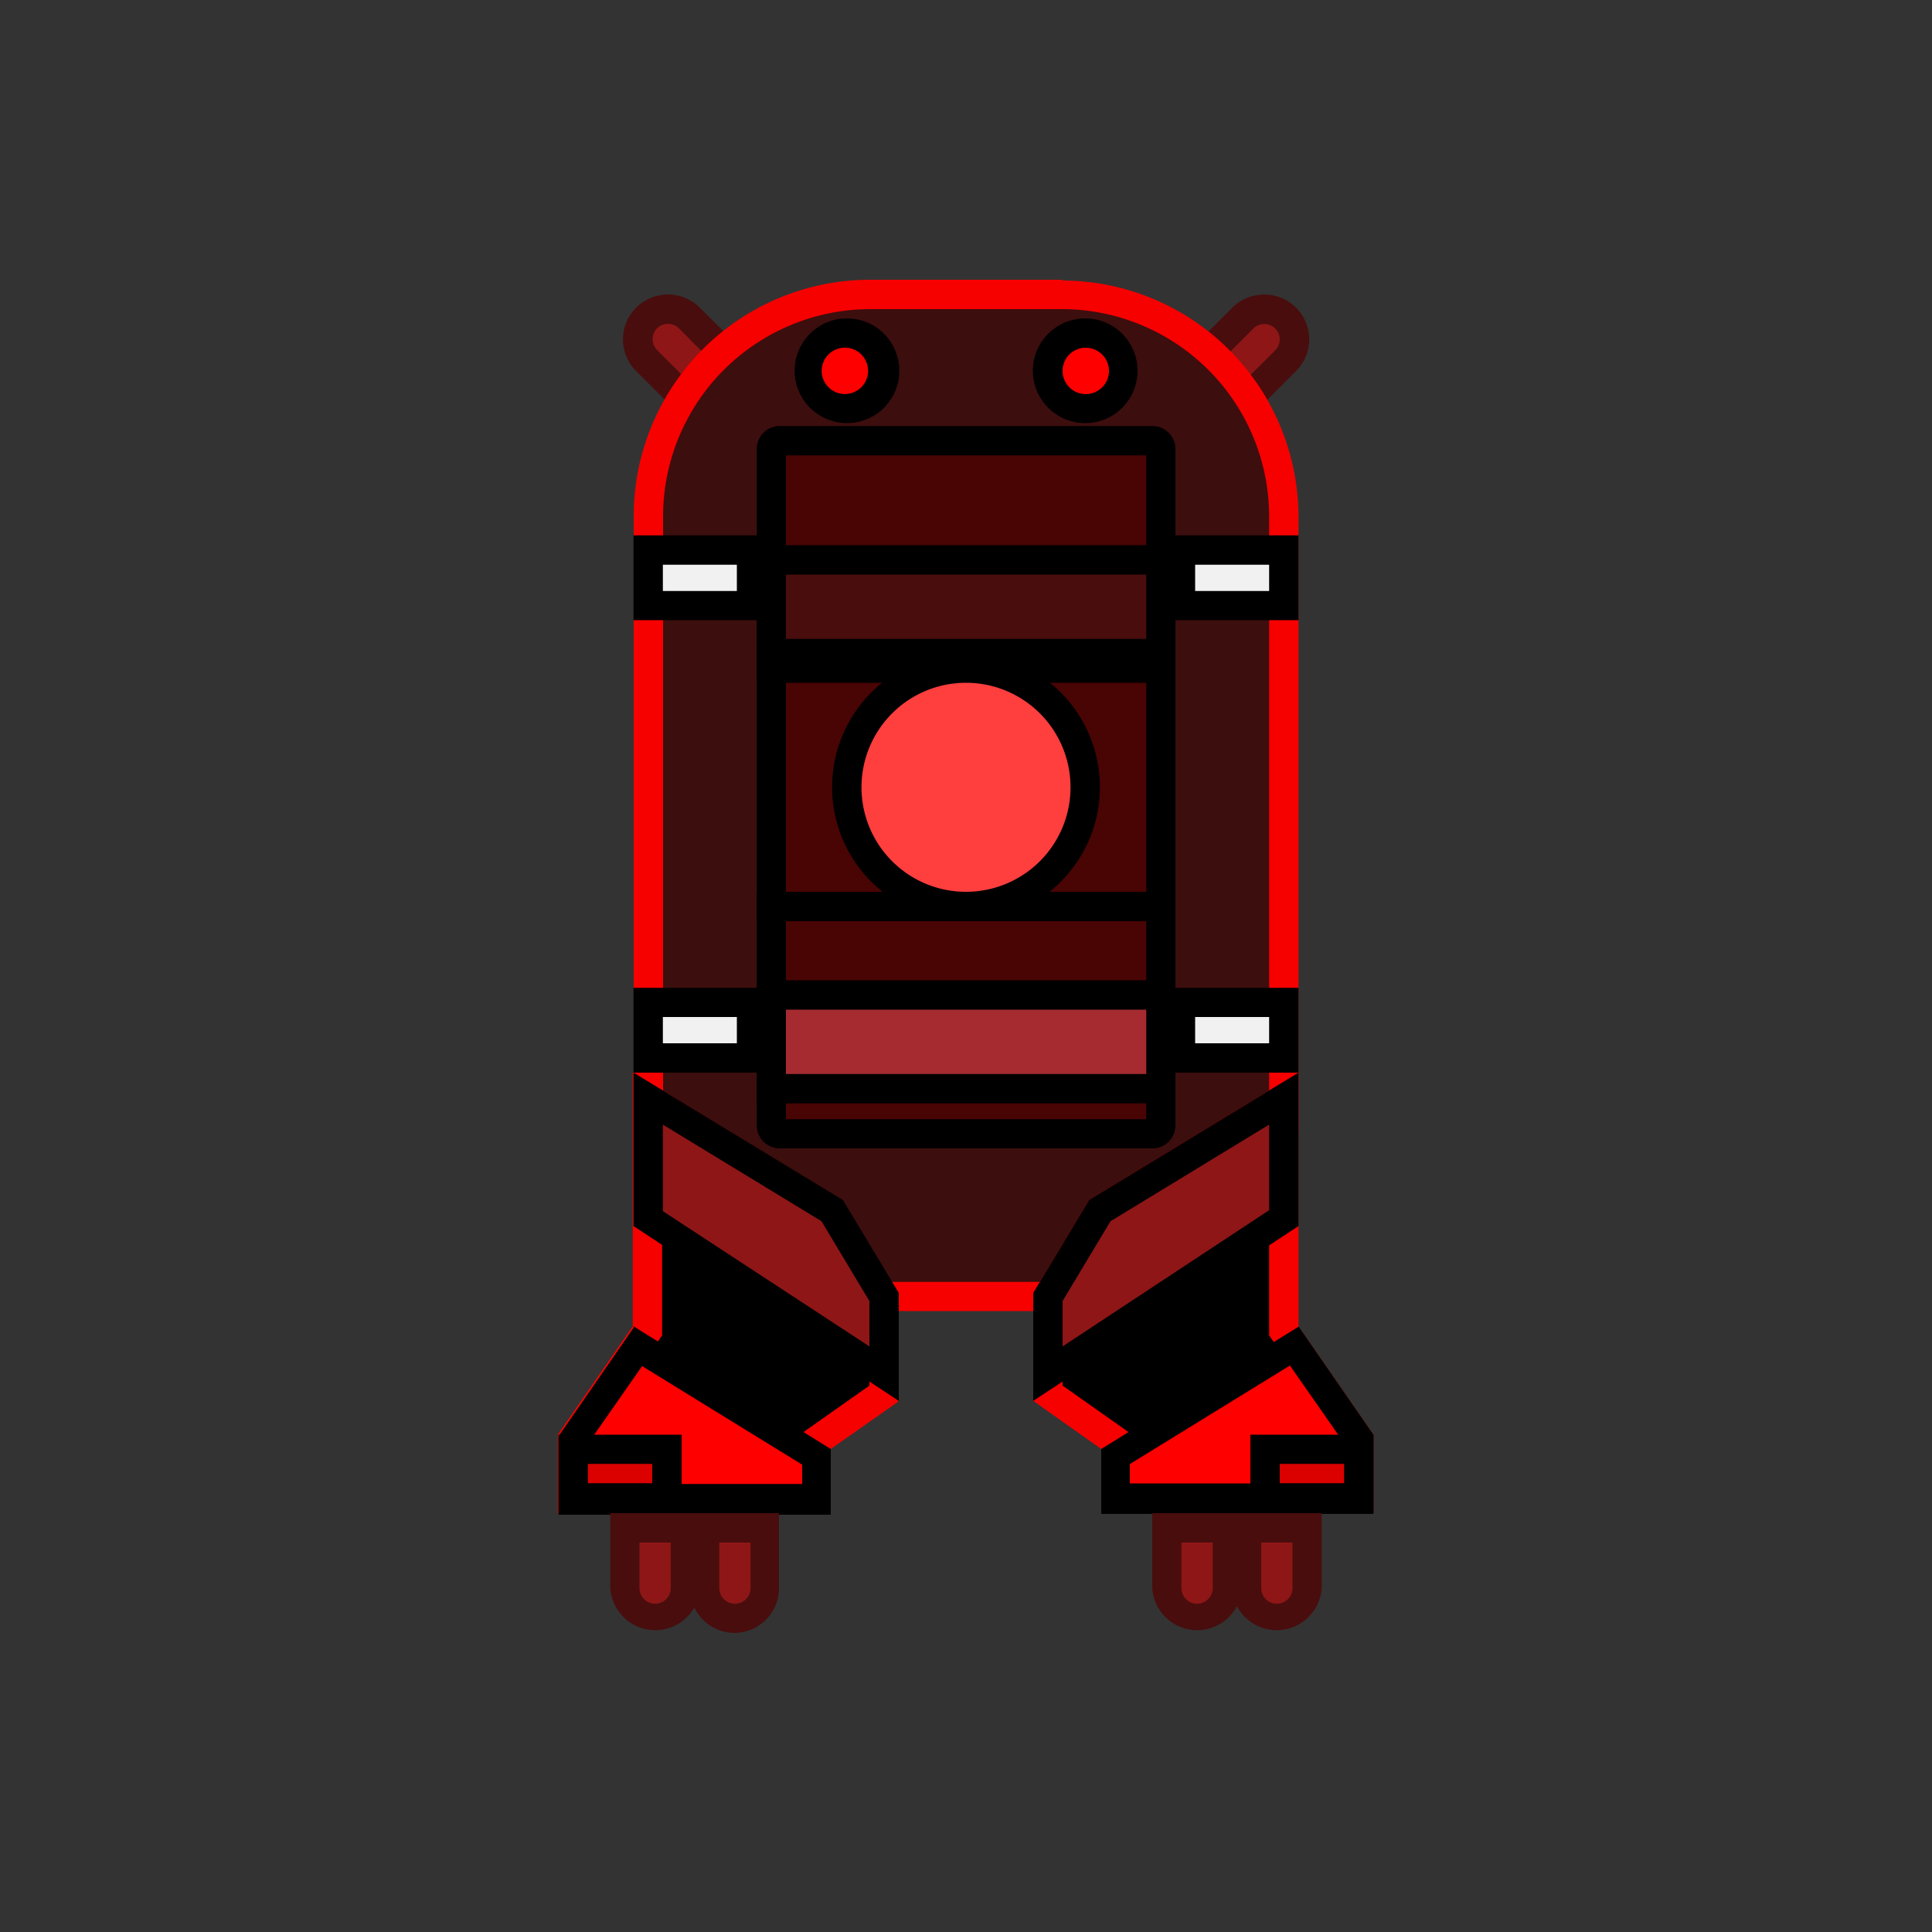 <svg xmlns="http://www.w3.org/2000/svg" viewBox="0 0 100 100"><rect x="0" y="0" width="100" height="100" fill="#333333" stroke="none"/><defs><style>.cls-1{fill:#8e1616;}.cls-2{fill:#490d0d;}.cls-3{fill:#3d0e0e;}.cls-4{fill:#f70000;}.cls-5{fill:red;}.cls-6{fill:#490404;}.cls-7{fill:#ff3e3e;}.cls-8{fill:#a52b31;}.cls-9{fill:#f1f1f1;}.cls-10{fill:#da0100;}.cls-11{opacity:0.1;}.cls-12{fill:#1b1926;opacity:0.01;}</style></defs><title>toxic-carrier-frame-1-hit</title><g id="Layer_2" data-name="Layer 2"><g id="Enemies"><g id="toxic-carrier-frame-1-hit"><g id="toxic-carrier"><path class="cls-1" d="M59.89,20.88l4.45-4.45a1.57,1.57,0,0,1,2.22,2.22L62.11,23.1Z"/><path class="cls-2" d="M66,17a.8.8,0,0,1,0,1.14L62.11,22,61,20.88,64.88,17A.8.8,0,0,1,66,17m1.08-1.08a2.34,2.34,0,0,0-3.29,0l-5,5,3.29,3.29,5-5a2.32,2.32,0,0,0,0-3.29Z"/><path class="cls-1" d="M37.9,23.1l-4.45-4.45a1.57,1.57,0,1,1,2.21-2.22l4.46,4.45Z"/><path class="cls-2" d="M34,17a.81.81,0,0,1,1.15,0L39,20.88,37.9,22,34,18.11A.81.81,0,0,1,34,17m-1.07-1.08a2.32,2.32,0,0,0,0,3.29l5,5,3.29-3.29-5-5a2.34,2.34,0,0,0-3.29,0Z"/><path class="cls-3" d="M43.92,67.1,33.56,58.17V26.77A11.5,11.5,0,0,1,45.05,15.28H55A11.5,11.5,0,0,1,66.45,26.77v31.4L56.09,67.1Z"/><path class="cls-4" d="M55,16A10.74,10.74,0,0,1,65.69,26.77V57.82L55.8,66.35H44.2l-9.88-8.53v-31A10.74,10.74,0,0,1,45.05,16H55m0-1.52H45.05A12.24,12.24,0,0,0,32.8,26.77V58.52l10.84,9.34H56.37l10.84-9.34V26.77A12.25,12.25,0,0,0,55,14.52Z"/><polygon points="57.72 77.56 57.72 74.57 54.24 72.11 54.24 67.13 56.92 62.66 66.45 56.86 66.45 68.89 70.33 74.49 70.33 77.56 57.72 77.56"/><path class="cls-4" d="M65.69,58.21V69.12l.27.39,3.61,5.22v2.08H58.48V74.17l-.64-.45-2.84-2V67.34l2.48-4.13,8.21-5m1.52-2.69L56.37,62.11l-2.89,4.81v5.59L57,75v3.36H71.09V74.26l-3.88-5.61V55.52Z"/><polygon class="cls-5" points="57.72 77.56 57.72 75.38 66.99 69.67 70.33 74.49 70.33 77.56 57.72 77.56"/><path d="M66.78,70.7l2.79,4v2.08H58.48v-1l8.3-5.11m.43-2L57,75v3.36H71.09V74.26l-3.88-5.61Z"/><polygon class="cls-1" points="54.24 67.13 56.92 62.66 66.45 56.86 66.45 63.05 54.24 71.1 54.24 67.13"/><path d="M65.69,58.21v4.43L55,69.69V67.34l2.48-4.13,8.21-5m1.52-2.69L56.37,62.11l-2.89,4.81v5.59l13.73-9.05V55.52Z"/><polygon points="29.67 77.56 29.67 74.49 33.55 68.89 33.55 56.86 43.08 62.66 45.76 67.13 45.76 72.11 42.28 74.56 42.28 77.56 29.67 77.56"/><path class="cls-4" d="M34.31,58.21l8.21,5L45,67.34v4.38l-2.84,2-.64.45v2.64H30.43V74.73L34,69.51l.27-.39V58.21m-1.52-2.69V68.65l-3.88,5.61v4.06H43V75l3.49-2.45V66.92l-2.89-4.81L32.79,55.52Z"/><polygon class="cls-5" points="29.67 77.56 29.67 74.49 33.01 69.67 42.28 75.38 42.28 77.56 29.67 77.56"/><path d="M33.22,70.7l8.3,5.11v1H30.43V74.73l2.79-4m-.43-2-3.88,5.61v4.06H43V75L32.79,68.65Z"/><polygon class="cls-1" points="33.55 63.05 33.55 56.86 43.08 62.66 45.76 67.13 45.76 71.1 33.55 63.05"/><path d="M34.31,58.21l8.21,5L45,67.34v2.35l-10.69-7V58.21m-1.52-2.69v7.94l13.73,9.05V66.92l-2.89-4.81L32.79,55.52Z"/><rect class="cls-6" x="39.92" y="22.81" width="20.16" height="35.87" rx="0.44"/><path d="M59.33,23.57V57.93H40.68V23.57H59.33m.32-1.52H40.36a1.19,1.19,0,0,0-1.19,1.2v35a1.19,1.19,0,0,0,1.19,1.19H59.65a1.19,1.19,0,0,0,1.19-1.19v-35a1.19,1.19,0,0,0-1.19-1.2Z"/><rect x="39.16" y="46.16" width="21.68" height="1.52"/><rect x="39.16" y="33.82" width="21.68" height="1.52"/><circle class="cls-7" cx="50" cy="40.75" r="6.17"/><path d="M50,47.67a6.93,6.93,0,1,1,6.93-6.92A6.93,6.93,0,0,1,50,47.67Zm0-12.33a5.41,5.41,0,1,0,5.41,5.41A5.41,5.41,0,0,0,50,35.34Z"/><rect class="cls-8" x="39.92" y="51.5" width="20.16" height="4.85"/><path d="M59.33,52.26v3.33H40.68V52.26H59.33m1.51-1.52H39.17v6.37H60.84V50.74Z"/><rect class="cls-2" x="39.92" y="28.98" width="20.16" height="4.85"/><path d="M59.33,29.74v3.33H40.68V29.74H59.33m1.51-1.52H39.17v6.36H60.84V28.22Z"/><rect class="cls-9" x="61.1" y="28.47" width="5.34" height="2.87"/><path d="M65.69,29.23v1.36H61.86V29.23h3.83m1.52-1.52H60.35V32.1h6.86V27.71Z"/><rect class="cls-9" x="61.1" y="51.88" width="5.34" height="2.87"/><path d="M65.69,52.64V54H61.86V52.64h3.83m1.52-1.51H60.35v4.39h6.86V51.13Z"/><rect class="cls-9" x="33.55" y="28.47" width="5.34" height="2.87"/><path d="M38.14,29.23v1.36H34.31V29.23h3.83m1.51-1.52H32.79V32.1h6.86V27.71Z"/><rect class="cls-9" x="33.55" y="51.88" width="5.34" height="2.87"/><path d="M38.14,52.64V54H34.31V52.64h3.83m1.51-1.51H32.79v4.39h6.86V51.13Z"/><rect class="cls-10" x="65.48" y="75.02" width="4.85" height="2.55"/><path d="M69.57,75.77v1H66.24v-1h3.33m1.52-1.51H64.72v4.06h6.37V74.26Z"/><rect class="cls-10" x="29.67" y="75.02" width="4.85" height="2.55"/><path d="M33.76,75.77v1H30.43v-1h3.33m1.52-1.51H28.91v4.06h6.37V74.26Z"/><path class="cls-1" d="M66.09,83.76a1.56,1.56,0,0,1-1.57-1.56V79.08h3.14V82.2A1.57,1.57,0,0,1,66.09,83.76Z"/><path class="cls-2" d="M66.9,79.84V82.2a.81.81,0,0,1-1.62,0V79.84H66.9m1.51-1.52H63.76V82.2a2.33,2.33,0,0,0,4.65,0V78.32Z"/><path class="cls-1" d="M62,83.76a1.57,1.57,0,0,1-1.57-1.56V79.08h3.14V82.2A1.56,1.56,0,0,1,62,83.76Z"/><path class="cls-2" d="M62.77,79.84V82.2a.81.81,0,0,1-1.62,0V79.84h1.62m1.52-1.52H59.64V82.2a2.33,2.33,0,0,0,4.65,0V78.32Z"/><path class="cls-1" d="M38,83.76a1.56,1.56,0,0,1-1.57-1.56V79.08h3.14V82.2A1.57,1.57,0,0,1,38,83.76Z"/><path class="cls-2" d="M38.85,79.84V82.2a.81.81,0,0,1-1.62,0V79.84h1.62m1.51-1.52H35.71V82.2A2.32,2.32,0,0,0,38,84.52h0a2.32,2.32,0,0,0,2.32-2.32V78.32Z"/><path class="cls-1" d="M33.91,83.76a1.57,1.57,0,0,1-1.57-1.56V79.08h3.14V82.2A1.56,1.56,0,0,1,33.91,83.76Z"/><path class="cls-2" d="M34.72,79.84V82.2a.81.81,0,0,1-1.62,0V79.84h1.62m1.52-1.52H31.59V82.2a2.33,2.33,0,0,0,4.65,0V78.32Z"/><g id="Eyes"><path class="cls-5" d="M43.84,21.16a1.95,1.95,0,1,1,1.95-1.95A1.95,1.95,0,0,1,43.84,21.16Z"/><path d="M43.84,18a1.2,1.2,0,0,1,0,2.39,1.2,1.2,0,1,1,0-2.39m0-1.52a2.71,2.71,0,1,0,2.71,2.71,2.71,2.71,0,0,0-2.71-2.71Z"/><path class="cls-5" d="M56.17,21.16a1.95,1.95,0,1,1,1.95-1.95A1.95,1.95,0,0,1,56.17,21.16Z"/><path d="M56.17,18A1.2,1.2,0,1,1,55,19.21,1.19,1.19,0,0,1,56.17,18m0-1.52a2.71,2.71,0,1,0,2.71,2.71,2.71,2.71,0,0,0-2.71-2.71Z"/></g></g><g class="cls-11"><path class="cls-12" d="M50,1A49,49,0,1,1,1,50,49.05,49.05,0,0,1,50,1m0-1a50,50,0,1,0,50,50A50,50,0,0,0,50,0Z"/></g></g></g></g></svg>
